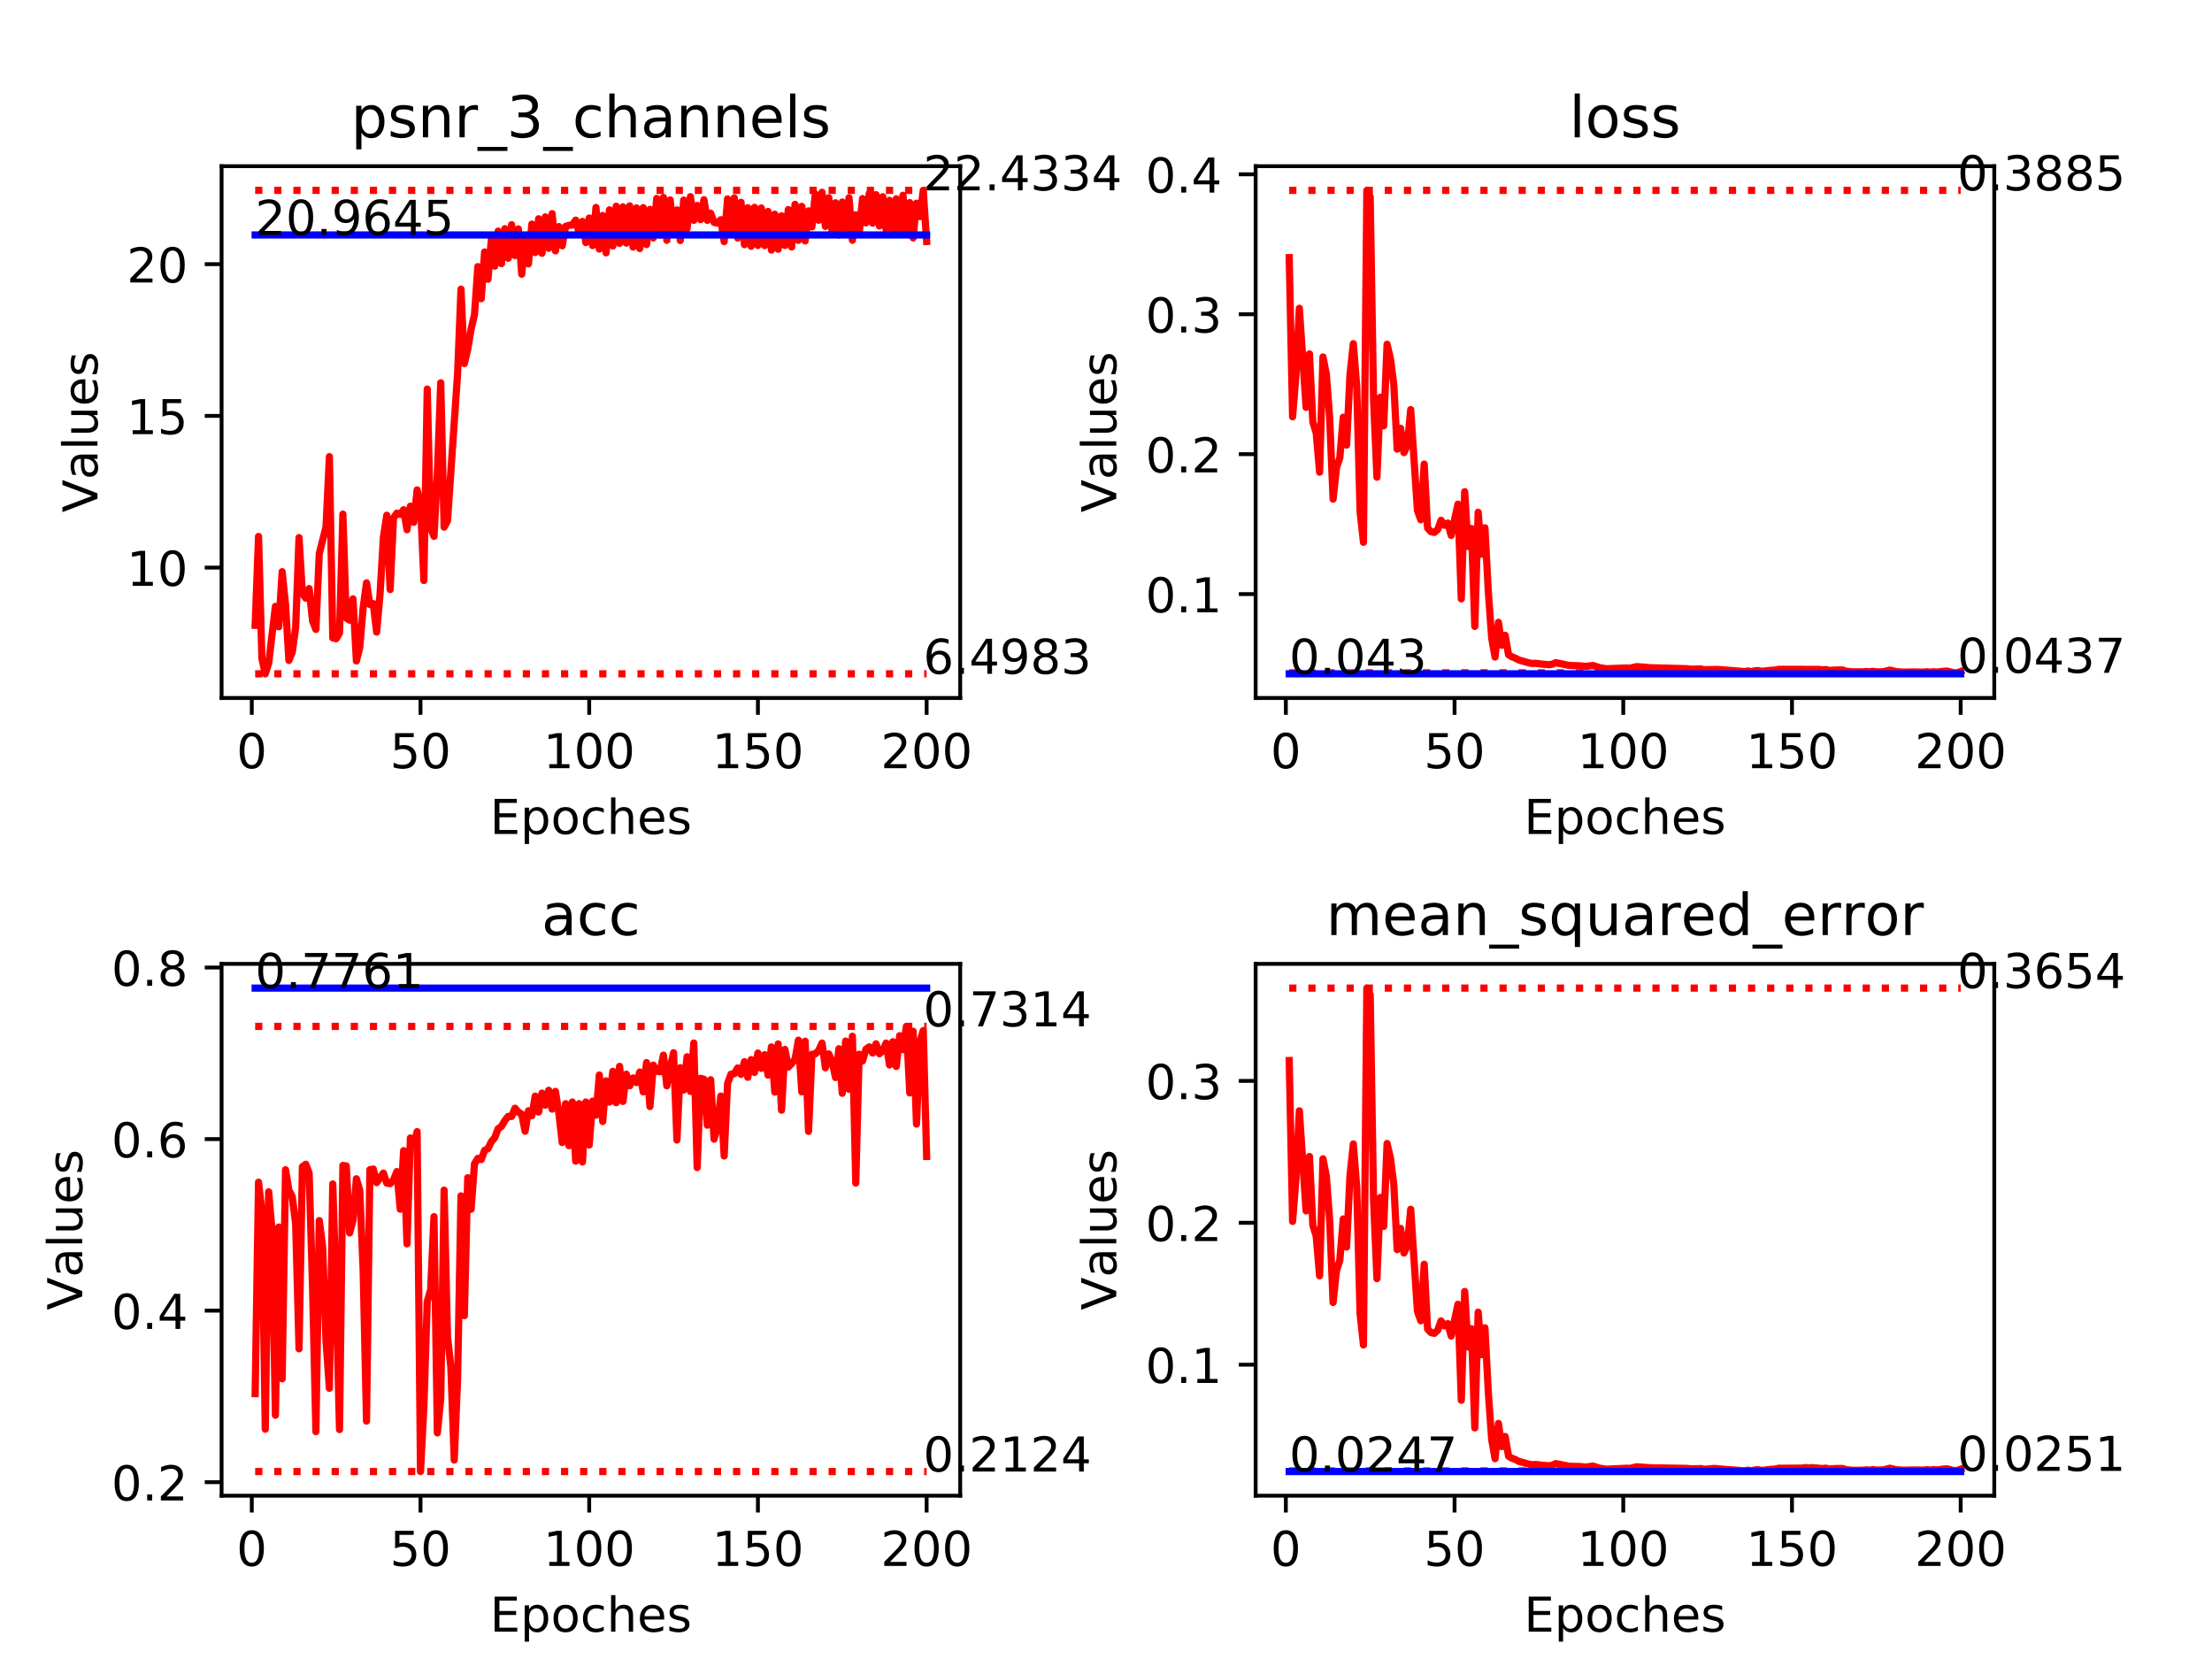 <?xml version="1.0" encoding="utf-8" standalone="no"?>
<!DOCTYPE svg PUBLIC "-//W3C//DTD SVG 1.1//EN"
  "http://www.w3.org/Graphics/SVG/1.1/DTD/svg11.dtd">
<!-- Created with matplotlib (http://matplotlib.org/) -->
<svg height="345pt" version="1.1" viewBox="0 0 460 345" width="460pt" xmlns="http://www.w3.org/2000/svg" xmlns:xlink="http://www.w3.org/1999/xlink">
 <defs>
  <style type="text/css">
*{stroke-linecap:butt;stroke-linejoin:round;}
  </style>
 </defs>
 <g id="figure_1">
  <g id="patch_1">
   <path d="M 0 345.6 
L 460.8 345.6 
L 460.8 0 
L 0 0 
z
" style="fill:#ffffff;"/>
  </g>
  <g id="axes_1">
   <g id="patch_2">
    <path d="M 46.08 145.152 
L 199.68 145.152 
L 199.68 34.56 
L 46.08 34.56 
z
" style="fill:#ffffff;"/>
   </g>
   <g id="matplotlib.axis_1">
    <g id="xtick_1">
     <g id="line2d_1">
      <defs>
       <path d="M 0 0 
L 0 3.5 
" id="m41ba1d9e81" style="stroke:#000000;stroke-width:0.8;"/>
      </defs>
      <g>
       <use style="stroke:#000000;stroke-width:0.8;" x="52.36" xlink:href="#m41ba1d9e81" y="145.152"/>
      </g>
     </g>
     <g id="text_1">
      <!-- 0 -->
      <defs>
       <path d="M 31.781 66.406 
Q 24.172 66.406 20.328 58.906 
Q 16.5 51.422 16.5 36.375 
Q 16.5 21.391 20.328 13.891 
Q 24.172 6.391 31.781 6.391 
Q 39.453 6.391 43.281 13.891 
Q 47.125 21.391 47.125 36.375 
Q 47.125 51.422 43.281 58.906 
Q 39.453 66.406 31.781 66.406 
z
M 31.781 74.219 
Q 44.047 74.219 50.516 64.516 
Q 56.984 54.828 56.984 36.375 
Q 56.984 17.969 50.516 8.266 
Q 44.047 -1.422 31.781 -1.422 
Q 19.531 -1.422 13.062 8.266 
Q 6.594 17.969 6.594 36.375 
Q 6.594 54.828 13.062 64.516 
Q 19.531 74.219 31.781 74.219 
z
" id="DejaVuSans-30"/>
      </defs>
      <g transform="translate(49.179 159.75)scale(0.1 -0.1)">
       <use xlink:href="#DejaVuSans-30"/>
      </g>
     </g>
    </g>
    <g id="xtick_2">
     <g id="line2d_2">
      <g>
       <use style="stroke:#000000;stroke-width:0.8;" x="87.445" xlink:href="#m41ba1d9e81" y="145.152"/>
      </g>
     </g>
     <g id="text_2">
      <!-- 50 -->
      <defs>
       <path d="M 10.797 72.906 
L 49.516 72.906 
L 49.516 64.594 
L 19.828 64.594 
L 19.828 46.734 
Q 21.969 47.469 24.109 47.828 
Q 26.266 48.188 28.422 48.188 
Q 40.625 48.188 47.75 41.5 
Q 54.891 34.812 54.891 23.391 
Q 54.891 11.625 47.562 5.094 
Q 40.234 -1.422 26.906 -1.422 
Q 22.312 -1.422 17.547 -0.641 
Q 12.797 0.141 7.719 1.703 
L 7.719 11.625 
Q 12.109 9.234 16.797 8.062 
Q 21.484 6.891 26.703 6.891 
Q 35.156 6.891 40.078 11.328 
Q 45.016 15.766 45.016 23.391 
Q 45.016 31 40.078 35.438 
Q 35.156 39.891 26.703 39.891 
Q 22.75 39.891 18.812 39.016 
Q 14.891 38.141 10.797 36.281 
z
" id="DejaVuSans-35"/>
      </defs>
      <g transform="translate(81.082 159.75)scale(0.1 -0.1)">
       <use xlink:href="#DejaVuSans-35"/>
       <use x="63.623" xlink:href="#DejaVuSans-30"/>
      </g>
     </g>
    </g>
    <g id="xtick_3">
     <g id="line2d_3">
      <g>
       <use style="stroke:#000000;stroke-width:0.8;" x="122.529" xlink:href="#m41ba1d9e81" y="145.152"/>
      </g>
     </g>
     <g id="text_3">
      <!-- 100 -->
      <defs>
       <path d="M 12.406 8.297 
L 28.516 8.297 
L 28.516 63.922 
L 10.984 60.406 
L 10.984 69.391 
L 28.422 72.906 
L 38.281 72.906 
L 38.281 8.297 
L 54.391 8.297 
L 54.391 0 
L 12.406 0 
z
" id="DejaVuSans-31"/>
      </defs>
      <g transform="translate(112.985 159.75)scale(0.1 -0.1)">
       <use xlink:href="#DejaVuSans-31"/>
       <use x="63.623" xlink:href="#DejaVuSans-30"/>
       <use x="127.246" xlink:href="#DejaVuSans-30"/>
      </g>
     </g>
    </g>
    <g id="xtick_4">
     <g id="line2d_4">
      <g>
       <use style="stroke:#000000;stroke-width:0.8;" x="157.614" xlink:href="#m41ba1d9e81" y="145.152"/>
      </g>
     </g>
     <g id="text_4">
      <!-- 150 -->
      <g transform="translate(148.07 159.75)scale(0.1 -0.1)">
       <use xlink:href="#DejaVuSans-31"/>
       <use x="63.623" xlink:href="#DejaVuSans-35"/>
       <use x="127.246" xlink:href="#DejaVuSans-30"/>
      </g>
     </g>
    </g>
    <g id="xtick_5">
     <g id="line2d_5">
      <g>
       <use style="stroke:#000000;stroke-width:0.8;" x="192.698" xlink:href="#m41ba1d9e81" y="145.152"/>
      </g>
     </g>
     <g id="text_5">
      <!-- 200 -->
      <defs>
       <path d="M 19.188 8.297 
L 53.609 8.297 
L 53.609 0 
L 7.328 0 
L 7.328 8.297 
Q 12.938 14.109 22.625 23.891 
Q 32.328 33.688 34.812 36.531 
Q 39.547 41.844 41.422 45.531 
Q 43.312 49.219 43.312 52.781 
Q 43.312 58.594 39.234 62.25 
Q 35.156 65.922 28.609 65.922 
Q 23.969 65.922 18.812 64.312 
Q 13.672 62.703 7.812 59.422 
L 7.812 69.391 
Q 13.766 71.781 18.938 73 
Q 24.125 74.219 28.422 74.219 
Q 39.75 74.219 46.484 68.547 
Q 53.219 62.891 53.219 53.422 
Q 53.219 48.922 51.531 44.891 
Q 49.859 40.875 45.406 35.406 
Q 44.188 33.984 37.641 27.219 
Q 31.109 20.453 19.188 8.297 
z
" id="DejaVuSans-32"/>
      </defs>
      <g transform="translate(183.154 159.75)scale(0.1 -0.1)">
       <use xlink:href="#DejaVuSans-32"/>
       <use x="63.623" xlink:href="#DejaVuSans-30"/>
       <use x="127.246" xlink:href="#DejaVuSans-30"/>
      </g>
     </g>
    </g>
    <g id="text_6">
     <!-- Epoches -->
     <defs>
      <path d="M 9.812 72.906 
L 55.906 72.906 
L 55.906 64.594 
L 19.672 64.594 
L 19.672 43.016 
L 54.391 43.016 
L 54.391 34.719 
L 19.672 34.719 
L 19.672 8.297 
L 56.781 8.297 
L 56.781 0 
L 9.812 0 
z
" id="DejaVuSans-45"/>
      <path d="M 18.109 8.203 
L 18.109 -20.797 
L 9.078 -20.797 
L 9.078 54.688 
L 18.109 54.688 
L 18.109 46.391 
Q 20.953 51.266 25.266 53.625 
Q 29.594 56 35.594 56 
Q 45.562 56 51.781 48.094 
Q 58.016 40.188 58.016 27.297 
Q 58.016 14.406 51.781 6.484 
Q 45.562 -1.422 35.594 -1.422 
Q 29.594 -1.422 25.266 0.953 
Q 20.953 3.328 18.109 8.203 
z
M 48.688 27.297 
Q 48.688 37.203 44.609 42.844 
Q 40.531 48.484 33.406 48.484 
Q 26.266 48.484 22.188 42.844 
Q 18.109 37.203 18.109 27.297 
Q 18.109 17.391 22.188 11.75 
Q 26.266 6.109 33.406 6.109 
Q 40.531 6.109 44.609 11.75 
Q 48.688 17.391 48.688 27.297 
z
" id="DejaVuSans-70"/>
      <path d="M 30.609 48.391 
Q 23.391 48.391 19.188 42.75 
Q 14.984 37.109 14.984 27.297 
Q 14.984 17.484 19.156 11.844 
Q 23.344 6.203 30.609 6.203 
Q 37.797 6.203 41.984 11.859 
Q 46.188 17.531 46.188 27.297 
Q 46.188 37.016 41.984 42.703 
Q 37.797 48.391 30.609 48.391 
z
M 30.609 56 
Q 42.328 56 49.016 48.375 
Q 55.719 40.766 55.719 27.297 
Q 55.719 13.875 49.016 6.219 
Q 42.328 -1.422 30.609 -1.422 
Q 18.844 -1.422 12.172 6.219 
Q 5.516 13.875 5.516 27.297 
Q 5.516 40.766 12.172 48.375 
Q 18.844 56 30.609 56 
z
" id="DejaVuSans-6f"/>
      <path d="M 48.781 52.594 
L 48.781 44.188 
Q 44.969 46.297 41.141 47.344 
Q 37.312 48.391 33.406 48.391 
Q 24.656 48.391 19.812 42.844 
Q 14.984 37.312 14.984 27.297 
Q 14.984 17.281 19.812 11.734 
Q 24.656 6.203 33.406 6.203 
Q 37.312 6.203 41.141 7.25 
Q 44.969 8.297 48.781 10.406 
L 48.781 2.094 
Q 45.016 0.344 40.984 -0.531 
Q 36.969 -1.422 32.422 -1.422 
Q 20.062 -1.422 12.781 6.344 
Q 5.516 14.109 5.516 27.297 
Q 5.516 40.672 12.859 48.328 
Q 20.219 56 33.016 56 
Q 37.156 56 41.109 55.141 
Q 45.062 54.297 48.781 52.594 
z
" id="DejaVuSans-63"/>
      <path d="M 54.891 33.016 
L 54.891 0 
L 45.906 0 
L 45.906 32.719 
Q 45.906 40.484 42.875 44.328 
Q 39.844 48.188 33.797 48.188 
Q 26.516 48.188 22.312 43.547 
Q 18.109 38.922 18.109 30.906 
L 18.109 0 
L 9.078 0 
L 9.078 75.984 
L 18.109 75.984 
L 18.109 46.188 
Q 21.344 51.125 25.703 53.562 
Q 30.078 56 35.797 56 
Q 45.219 56 50.047 50.172 
Q 54.891 44.344 54.891 33.016 
z
" id="DejaVuSans-68"/>
      <path d="M 56.203 29.594 
L 56.203 25.203 
L 14.891 25.203 
Q 15.484 15.922 20.484 11.062 
Q 25.484 6.203 34.422 6.203 
Q 39.594 6.203 44.453 7.469 
Q 49.312 8.734 54.109 11.281 
L 54.109 2.781 
Q 49.266 0.734 44.188 -0.344 
Q 39.109 -1.422 33.891 -1.422 
Q 20.797 -1.422 13.156 6.188 
Q 5.516 13.812 5.516 26.812 
Q 5.516 40.234 12.766 48.109 
Q 20.016 56 32.328 56 
Q 43.359 56 49.781 48.891 
Q 56.203 41.797 56.203 29.594 
z
M 47.219 32.234 
Q 47.125 39.594 43.094 43.984 
Q 39.062 48.391 32.422 48.391 
Q 24.906 48.391 20.391 44.141 
Q 15.875 39.891 15.188 32.172 
z
" id="DejaVuSans-65"/>
      <path d="M 44.281 53.078 
L 44.281 44.578 
Q 40.484 46.531 36.375 47.5 
Q 32.281 48.484 27.875 48.484 
Q 21.188 48.484 17.844 46.438 
Q 14.5 44.391 14.5 40.281 
Q 14.5 37.156 16.891 35.375 
Q 19.281 33.594 26.516 31.984 
L 29.594 31.297 
Q 39.156 29.25 43.188 25.516 
Q 47.219 21.781 47.219 15.094 
Q 47.219 7.469 41.188 3.016 
Q 35.156 -1.422 24.609 -1.422 
Q 20.219 -1.422 15.453 -0.562 
Q 10.688 0.297 5.422 2 
L 5.422 11.281 
Q 10.406 8.688 15.234 7.391 
Q 20.062 6.109 24.812 6.109 
Q 31.156 6.109 34.562 8.281 
Q 37.984 10.453 37.984 14.406 
Q 37.984 18.062 35.516 20.016 
Q 33.062 21.969 24.703 23.781 
L 21.578 24.516 
Q 13.234 26.266 9.516 29.906 
Q 5.812 33.547 5.812 39.891 
Q 5.812 47.609 11.281 51.797 
Q 16.75 56 26.812 56 
Q 31.781 56 36.172 55.266 
Q 40.578 54.547 44.281 53.078 
z
" id="DejaVuSans-73"/>
     </defs>
     <g transform="translate(101.888 173.429)scale(0.1 -0.1)">
      <use xlink:href="#DejaVuSans-45"/>
      <use x="63.184" xlink:href="#DejaVuSans-70"/>
      <use x="126.66" xlink:href="#DejaVuSans-6f"/>
      <use x="187.842" xlink:href="#DejaVuSans-63"/>
      <use x="242.822" xlink:href="#DejaVuSans-68"/>
      <use x="306.201" xlink:href="#DejaVuSans-65"/>
      <use x="367.725" xlink:href="#DejaVuSans-73"/>
     </g>
    </g>
   </g>
   <g id="matplotlib.axis_2">
    <g id="ytick_1">
     <g id="line2d_6">
      <defs>
       <path d="M 0 0 
L -3.5 0 
" id="mc7f5c71873" style="stroke:#000000;stroke-width:0.8;"/>
      </defs>
      <g>
       <use style="stroke:#000000;stroke-width:0.8;" x="46.08" xlink:href="#mc7f5c71873" y="118.032"/>
      </g>
     </g>
     <g id="text_7">
      <!-- 10 -->
      <g transform="translate(26.355 121.831)scale(0.1 -0.1)">
       <use xlink:href="#DejaVuSans-31"/>
       <use x="63.623" xlink:href="#DejaVuSans-30"/>
      </g>
     </g>
    </g>
    <g id="ytick_2">
     <g id="line2d_7">
      <g>
       <use style="stroke:#000000;stroke-width:0.8;" x="46.08" xlink:href="#mc7f5c71873" y="86.486"/>
      </g>
     </g>
     <g id="text_8">
      <!-- 15 -->
      <g transform="translate(26.355 90.285)scale(0.1 -0.1)">
       <use xlink:href="#DejaVuSans-31"/>
       <use x="63.623" xlink:href="#DejaVuSans-35"/>
      </g>
     </g>
    </g>
    <g id="ytick_3">
     <g id="line2d_8">
      <g>
       <use style="stroke:#000000;stroke-width:0.8;" x="46.08" xlink:href="#mc7f5c71873" y="54.94"/>
      </g>
     </g>
     <g id="text_9">
      <!-- 20 -->
      <g transform="translate(26.355 58.739)scale(0.1 -0.1)">
       <use xlink:href="#DejaVuSans-32"/>
       <use x="63.623" xlink:href="#DejaVuSans-30"/>
      </g>
     </g>
    </g>
    <g id="text_10">
     <!-- Values -->
     <defs>
      <path d="M 28.609 0 
L 0.781 72.906 
L 11.078 72.906 
L 34.188 11.531 
L 57.328 72.906 
L 67.578 72.906 
L 39.797 0 
z
" id="DejaVuSans-56"/>
      <path d="M 34.281 27.484 
Q 23.391 27.484 19.188 25 
Q 14.984 22.516 14.984 16.5 
Q 14.984 11.719 18.141 8.906 
Q 21.297 6.109 26.703 6.109 
Q 34.188 6.109 38.703 11.406 
Q 43.219 16.703 43.219 25.484 
L 43.219 27.484 
z
M 52.203 31.203 
L 52.203 0 
L 43.219 0 
L 43.219 8.297 
Q 40.141 3.328 35.547 0.953 
Q 30.953 -1.422 24.312 -1.422 
Q 15.922 -1.422 10.953 3.297 
Q 6 8.016 6 15.922 
Q 6 25.141 12.172 29.828 
Q 18.359 34.516 30.609 34.516 
L 43.219 34.516 
L 43.219 35.406 
Q 43.219 41.609 39.141 45 
Q 35.062 48.391 27.688 48.391 
Q 23 48.391 18.547 47.266 
Q 14.109 46.141 10.016 43.891 
L 10.016 52.203 
Q 14.938 54.109 19.578 55.047 
Q 24.219 56 28.609 56 
Q 40.484 56 46.344 49.844 
Q 52.203 43.703 52.203 31.203 
z
" id="DejaVuSans-61"/>
      <path d="M 9.422 75.984 
L 18.406 75.984 
L 18.406 0 
L 9.422 0 
z
" id="DejaVuSans-6c"/>
      <path d="M 8.5 21.578 
L 8.5 54.688 
L 17.484 54.688 
L 17.484 21.922 
Q 17.484 14.156 20.5 10.266 
Q 23.531 6.391 29.594 6.391 
Q 36.859 6.391 41.078 11.031 
Q 45.312 15.672 45.312 23.688 
L 45.312 54.688 
L 54.297 54.688 
L 54.297 0 
L 45.312 0 
L 45.312 8.406 
Q 42.047 3.422 37.719 1 
Q 33.406 -1.422 27.688 -1.422 
Q 18.266 -1.422 13.375 4.438 
Q 8.5 10.297 8.5 21.578 
z
M 31.109 56 
z
" id="DejaVuSans-75"/>
     </defs>
     <g transform="translate(20.275 106.574)rotate(-90)scale(0.1 -0.1)">
      <use xlink:href="#DejaVuSans-56"/>
      <use x="68.299" xlink:href="#DejaVuSans-61"/>
      <use x="129.578" xlink:href="#DejaVuSans-6c"/>
      <use x="157.361" xlink:href="#DejaVuSans-75"/>
      <use x="220.74" xlink:href="#DejaVuSans-65"/>
      <use x="282.264" xlink:href="#DejaVuSans-73"/>
     </g>
    </g>
   </g>
   <g id="line2d_9">
    <path clip-path="url(#p8737dc4829)" d="M 53.062 130.041 
L 53.764 111.554 
L 54.465 136.924 
L 55.167 140.125 
L 55.869 137.939 
L 57.272 126.097 
L 57.974 130.342 
L 58.675 118.887 
L 59.377 125.72 
L 60.079 137.334 
L 60.78 135.627 
L 61.482 130.498 
L 62.184 111.802 
L 62.885 123.381 
L 63.587 124.398 
L 64.289 122.4 
L 64.991 129.089 
L 65.692 130.892 
L 66.394 115.131 
L 67.797 109.561 
L 68.499 94.954 
L 69.201 132.665 
L 69.902 132.825 
L 70.604 131.63 
L 71.306 106.912 
L 72.007 128.521 
L 72.709 128.97 
L 73.411 124.536 
L 74.113 137.454 
L 74.814 134.662 
L 75.516 126.412 
L 76.218 121.204 
L 76.919 125.724 
L 77.621 125.514 
L 78.323 131.447 
L 79.024 123.648 
L 79.726 111.776 
L 80.428 107.149 
L 81.129 122.605 
L 81.831 107.716 
L 82.533 106.713 
L 83.234 106.979 
L 83.936 105.996 
L 84.638 110.163 
L 85.34 105.262 
L 86.041 108.609 
L 86.743 101.883 
L 87.445 104.693 
L 88.146 120.72 
L 88.848 80.908 
L 89.55 109.735 
L 90.251 111.542 
L 90.953 98.398 
L 91.655 79.596 
L 92.356 109.613 
L 93.058 108.322 
L 95.163 77.67 
L 95.865 60.131 
L 96.567 75.602 
L 97.268 72.614 
L 97.97 68.435 
L 98.672 65.431 
L 99.373 55.447 
L 100.075 62.11 
L 100.777 52.4 
L 101.478 58.076 
L 102.18 49.794 
L 102.882 55.346 
L 103.584 48.064 
L 104.285 54.826 
L 104.987 47.553 
L 105.689 53.702 
L 106.39 46.729 
L 107.092 53.153 
L 107.794 47.598 
L 108.495 57.022 
L 109.197 49.57 
L 109.899 54.879 
L 110.6 46.597 
L 111.302 52.522 
L 112.004 45.494 
L 112.705 52.675 
L 113.407 45.104 
L 114.109 51.638 
L 114.811 44.423 
L 115.512 52.158 
L 116.214 47.118 
L 116.916 51.115 
L 117.617 47.079 
L 118.319 46.855 
L 119.021 46.782 
L 119.722 45.777 
L 120.424 48.434 
L 121.126 46.046 
L 121.827 50.446 
L 122.529 45.337 
L 123.231 51.065 
L 123.933 43.139 
L 124.634 51.793 
L 125.336 44.813 
L 126.038 52.577 
L 126.739 43.636 
L 127.441 51.158 
L 128.143 42.888 
L 128.844 50.609 
L 129.546 43.013 
L 130.248 50.554 
L 130.949 42.806 
L 131.651 51.388 
L 132.353 43.23 
L 133.055 51.687 
L 133.756 43.179 
L 134.458 50.853 
L 135.16 43.534 
L 135.861 49.469 
L 136.563 41.272 
L 137.265 48.889 
L 137.966 41.061 
L 138.668 49.973 
L 139.37 41.574 
L 140.071 48.499 
L 140.773 43.65 
L 141.475 50.012 
L 142.176 41.601 
L 142.878 47.547 
L 143.58 40.893 
L 144.282 45.815 
L 144.983 42.733 
L 145.685 45.667 
L 146.387 41.531 
L 147.088 45.821 
L 147.79 44.334 
L 148.492 46.244 
L 149.193 46.392 
L 149.895 45.688 
L 150.597 50.239 
L 151.298 41.361 
L 152 47.829 
L 152.702 41.15 
L 153.404 49.499 
L 154.105 42.066 
L 154.807 50.879 
L 155.509 43.188 
L 156.21 51.221 
L 156.912 43.12 
L 157.614 51.038 
L 158.315 43.252 
L 159.017 51.072 
L 159.719 43.972 
L 160.42 51.999 
L 161.122 44.54 
L 161.824 51.826 
L 162.525 44.887 
L 163.227 51.045 
L 163.929 43.578 
L 164.631 51.359 
L 165.332 42.491 
L 166.034 49.989 
L 166.736 42.917 
L 167.437 50.102 
L 168.139 43.85 
L 168.841 47.168 
L 169.542 40.336 
L 170.244 45.803 
L 170.946 39.985 
L 171.647 47.081 
L 172.349 41.119 
L 173.051 48.264 
L 173.753 42.168 
L 174.454 48.859 
L 175.156 42.016 
L 175.858 47.557 
L 176.559 41.115 
L 177.261 49.964 
L 177.963 44.669 
L 178.664 48.599 
L 179.366 41.292 
L 180.068 46.355 
L 180.769 40.218 
L 181.471 46.406 
L 182.173 40.486 
L 182.875 46.994 
L 183.576 40.905 
L 184.278 47.766 
L 184.98 41.667 
L 185.681 48.558 
L 186.383 41.345 
L 187.085 48.313 
L 187.786 40.605 
L 188.488 48.716 
L 189.19 42.13 
L 189.891 49.476 
L 190.593 42.259 
L 191.295 45.045 
L 191.996 39.587 
L 192.698 50.216 
L 192.698 50.216 
" style="fill:none;stroke:#ff0000;stroke-linecap:square;stroke-width:1.5;"/>
   </g>
   <g id="line2d_10">
    <path clip-path="url(#p8737dc4829)" d="M 53.062 39.587 
L 192.698 39.587 
L 192.698 39.587 
" style="fill:none;stroke:#ff0000;stroke-dasharray:1.5,2.475;stroke-dashoffset:0;stroke-width:1.5;"/>
   </g>
   <g id="line2d_11">
    <path clip-path="url(#p8737dc4829)" d="M 53.062 140.125 
L 192.698 140.125 
L 192.698 140.125 
" style="fill:none;stroke:#ff0000;stroke-dasharray:1.5,2.475;stroke-dashoffset:0;stroke-width:1.5;"/>
   </g>
   <g id="line2d_12">
    <path clip-path="url(#p8737dc4829)" d="M 53.062 48.854 
L 192.698 48.854 
L 192.698 48.854 
" style="fill:none;stroke:#0000ff;stroke-linecap:square;stroke-width:1.5;"/>
   </g>
   <g id="patch_3">
    <path d="M 46.08 145.152 
L 46.08 34.56 
" style="fill:none;stroke:#000000;stroke-linecap:square;stroke-linejoin:miter;stroke-width:0.8;"/>
   </g>
   <g id="patch_4">
    <path d="M 199.68 145.152 
L 199.68 34.56 
" style="fill:none;stroke:#000000;stroke-linecap:square;stroke-linejoin:miter;stroke-width:0.8;"/>
   </g>
   <g id="patch_5">
    <path d="M 46.08 145.152 
L 199.68 145.152 
" style="fill:none;stroke:#000000;stroke-linecap:square;stroke-linejoin:miter;stroke-width:0.8;"/>
   </g>
   <g id="patch_6">
    <path d="M 46.08 34.56 
L 199.68 34.56 
" style="fill:none;stroke:#000000;stroke-linecap:square;stroke-linejoin:miter;stroke-width:0.8;"/>
   </g>
   <g id="text_11">
    <!-- 22.4334 -->
    <defs>
     <path d="M 10.688 12.406 
L 21 12.406 
L 21 0 
L 10.688 0 
z
" id="DejaVuSans-2e"/>
     <path d="M 37.797 64.312 
L 12.891 25.391 
L 37.797 25.391 
z
M 35.203 72.906 
L 47.609 72.906 
L 47.609 25.391 
L 58.016 25.391 
L 58.016 17.188 
L 47.609 17.188 
L 47.609 0 
L 37.797 0 
L 37.797 17.188 
L 4.891 17.188 
L 4.891 26.703 
z
" id="DejaVuSans-34"/>
     <path d="M 40.578 39.312 
Q 47.656 37.797 51.625 33 
Q 55.609 28.219 55.609 21.188 
Q 55.609 10.406 48.188 4.484 
Q 40.766 -1.422 27.094 -1.422 
Q 22.516 -1.422 17.656 -0.516 
Q 12.797 0.391 7.625 2.203 
L 7.625 11.719 
Q 11.719 9.328 16.594 8.109 
Q 21.484 6.891 26.812 6.891 
Q 36.078 6.891 40.938 10.547 
Q 45.797 14.203 45.797 21.188 
Q 45.797 27.641 41.281 31.266 
Q 36.766 34.906 28.719 34.906 
L 20.219 34.906 
L 20.219 43.016 
L 29.109 43.016 
Q 36.375 43.016 40.234 45.922 
Q 44.094 48.828 44.094 54.297 
Q 44.094 59.906 40.109 62.906 
Q 36.141 65.922 28.719 65.922 
Q 24.656 65.922 20.016 65.031 
Q 15.375 64.156 9.812 62.312 
L 9.812 71.094 
Q 15.438 72.656 20.344 73.438 
Q 25.25 74.219 29.594 74.219 
Q 40.828 74.219 47.359 69.109 
Q 53.906 64.016 53.906 55.328 
Q 53.906 49.266 50.438 45.094 
Q 46.969 40.922 40.578 39.312 
z
" id="DejaVuSans-33"/>
    </defs>
    <g transform="translate(191.996 39.587)scale(0.1 -0.1)">
     <use xlink:href="#DejaVuSans-32"/>
     <use x="63.623" xlink:href="#DejaVuSans-32"/>
     <use x="127.246" xlink:href="#DejaVuSans-2e"/>
     <use x="159.033" xlink:href="#DejaVuSans-34"/>
     <use x="222.656" xlink:href="#DejaVuSans-33"/>
     <use x="286.279" xlink:href="#DejaVuSans-33"/>
     <use x="349.902" xlink:href="#DejaVuSans-34"/>
    </g>
   </g>
   <g id="text_12">
    <!-- 6.4983 -->
    <defs>
     <path d="M 33.016 40.375 
Q 26.375 40.375 22.484 35.828 
Q 18.609 31.297 18.609 23.391 
Q 18.609 15.531 22.484 10.953 
Q 26.375 6.391 33.016 6.391 
Q 39.656 6.391 43.531 10.953 
Q 47.406 15.531 47.406 23.391 
Q 47.406 31.297 43.531 35.828 
Q 39.656 40.375 33.016 40.375 
z
M 52.594 71.297 
L 52.594 62.312 
Q 48.875 64.062 45.094 64.984 
Q 41.312 65.922 37.594 65.922 
Q 27.828 65.922 22.672 59.328 
Q 17.531 52.734 16.797 39.406 
Q 19.672 43.656 24.016 45.922 
Q 28.375 48.188 33.594 48.188 
Q 44.578 48.188 50.953 41.516 
Q 57.328 34.859 57.328 23.391 
Q 57.328 12.156 50.688 5.359 
Q 44.047 -1.422 33.016 -1.422 
Q 20.359 -1.422 13.672 8.266 
Q 6.984 17.969 6.984 36.375 
Q 6.984 53.656 15.188 63.938 
Q 23.391 74.219 37.203 74.219 
Q 40.922 74.219 44.703 73.484 
Q 48.484 72.75 52.594 71.297 
z
" id="DejaVuSans-36"/>
     <path d="M 10.984 1.516 
L 10.984 10.5 
Q 14.703 8.734 18.5 7.812 
Q 22.312 6.891 25.984 6.891 
Q 35.75 6.891 40.891 13.453 
Q 46.047 20.016 46.781 33.406 
Q 43.953 29.203 39.594 26.953 
Q 35.25 24.703 29.984 24.703 
Q 19.047 24.703 12.672 31.312 
Q 6.297 37.938 6.297 49.422 
Q 6.297 60.641 12.938 67.422 
Q 19.578 74.219 30.609 74.219 
Q 43.266 74.219 49.922 64.516 
Q 56.594 54.828 56.594 36.375 
Q 56.594 19.141 48.406 8.859 
Q 40.234 -1.422 26.422 -1.422 
Q 22.703 -1.422 18.891 -0.688 
Q 15.094 0.047 10.984 1.516 
z
M 30.609 32.422 
Q 37.25 32.422 41.125 36.953 
Q 45.016 41.5 45.016 49.422 
Q 45.016 57.281 41.125 61.844 
Q 37.25 66.406 30.609 66.406 
Q 23.969 66.406 20.094 61.844 
Q 16.219 57.281 16.219 49.422 
Q 16.219 41.5 20.094 36.953 
Q 23.969 32.422 30.609 32.422 
z
" id="DejaVuSans-39"/>
     <path d="M 31.781 34.625 
Q 24.75 34.625 20.719 30.859 
Q 16.703 27.094 16.703 20.516 
Q 16.703 13.922 20.719 10.156 
Q 24.75 6.391 31.781 6.391 
Q 38.812 6.391 42.859 10.172 
Q 46.922 13.969 46.922 20.516 
Q 46.922 27.094 42.891 30.859 
Q 38.875 34.625 31.781 34.625 
z
M 21.922 38.812 
Q 15.578 40.375 12.031 44.719 
Q 8.5 49.078 8.5 55.328 
Q 8.5 64.062 14.719 69.141 
Q 20.953 74.219 31.781 74.219 
Q 42.672 74.219 48.875 69.141 
Q 55.078 64.062 55.078 55.328 
Q 55.078 49.078 51.531 44.719 
Q 48 40.375 41.703 38.812 
Q 48.828 37.156 52.797 32.312 
Q 56.781 27.484 56.781 20.516 
Q 56.781 9.906 50.312 4.234 
Q 43.844 -1.422 31.781 -1.422 
Q 19.734 -1.422 13.25 4.234 
Q 6.781 9.906 6.781 20.516 
Q 6.781 27.484 10.781 32.312 
Q 14.797 37.156 21.922 38.812 
z
M 18.312 54.391 
Q 18.312 48.734 21.844 45.562 
Q 25.391 42.391 31.781 42.391 
Q 38.141 42.391 41.719 45.562 
Q 45.312 48.734 45.312 54.391 
Q 45.312 60.062 41.719 63.234 
Q 38.141 66.406 31.781 66.406 
Q 25.391 66.406 21.844 63.234 
Q 18.312 60.062 18.312 54.391 
z
" id="DejaVuSans-38"/>
    </defs>
    <g transform="translate(191.996 140.125)scale(0.1 -0.1)">
     <use xlink:href="#DejaVuSans-36"/>
     <use x="63.623" xlink:href="#DejaVuSans-2e"/>
     <use x="95.41" xlink:href="#DejaVuSans-34"/>
     <use x="159.033" xlink:href="#DejaVuSans-39"/>
     <use x="222.656" xlink:href="#DejaVuSans-38"/>
     <use x="286.279" xlink:href="#DejaVuSans-33"/>
    </g>
   </g>
   <g id="text_13">
    <!-- 20.9645 -->
    <g transform="translate(53.062 48.854)scale(0.1 -0.1)">
     <use xlink:href="#DejaVuSans-32"/>
     <use x="63.623" xlink:href="#DejaVuSans-30"/>
     <use x="127.246" xlink:href="#DejaVuSans-2e"/>
     <use x="159.033" xlink:href="#DejaVuSans-39"/>
     <use x="222.656" xlink:href="#DejaVuSans-36"/>
     <use x="286.279" xlink:href="#DejaVuSans-34"/>
     <use x="349.902" xlink:href="#DejaVuSans-35"/>
    </g>
   </g>
   <g id="text_14">
    <!-- psnr_3_channels -->
    <defs>
     <path d="M 54.891 33.016 
L 54.891 0 
L 45.906 0 
L 45.906 32.719 
Q 45.906 40.484 42.875 44.328 
Q 39.844 48.188 33.797 48.188 
Q 26.516 48.188 22.312 43.547 
Q 18.109 38.922 18.109 30.906 
L 18.109 0 
L 9.078 0 
L 9.078 54.688 
L 18.109 54.688 
L 18.109 46.188 
Q 21.344 51.125 25.703 53.562 
Q 30.078 56 35.797 56 
Q 45.219 56 50.047 50.172 
Q 54.891 44.344 54.891 33.016 
z
" id="DejaVuSans-6e"/>
     <path d="M 41.109 46.297 
Q 39.594 47.172 37.812 47.578 
Q 36.031 48 33.891 48 
Q 26.266 48 22.188 43.047 
Q 18.109 38.094 18.109 28.812 
L 18.109 0 
L 9.078 0 
L 9.078 54.688 
L 18.109 54.688 
L 18.109 46.188 
Q 20.953 51.172 25.484 53.578 
Q 30.031 56 36.531 56 
Q 37.453 56 38.578 55.875 
Q 39.703 55.766 41.062 55.516 
z
" id="DejaVuSans-72"/>
     <path d="M 50.984 -16.609 
L 50.984 -23.578 
L -0.984 -23.578 
L -0.984 -16.609 
z
" id="DejaVuSans-5f"/>
    </defs>
    <g transform="translate(72.991 28.56)scale(0.12 -0.12)">
     <use xlink:href="#DejaVuSans-70"/>
     <use x="63.477" xlink:href="#DejaVuSans-73"/>
     <use x="115.576" xlink:href="#DejaVuSans-6e"/>
     <use x="178.955" xlink:href="#DejaVuSans-72"/>
     <use x="220.068" xlink:href="#DejaVuSans-5f"/>
     <use x="270.068" xlink:href="#DejaVuSans-33"/>
     <use x="333.691" xlink:href="#DejaVuSans-5f"/>
     <use x="383.691" xlink:href="#DejaVuSans-63"/>
     <use x="438.672" xlink:href="#DejaVuSans-68"/>
     <use x="502.051" xlink:href="#DejaVuSans-61"/>
     <use x="563.33" xlink:href="#DejaVuSans-6e"/>
     <use x="626.709" xlink:href="#DejaVuSans-6e"/>
     <use x="690.088" xlink:href="#DejaVuSans-65"/>
     <use x="751.611" xlink:href="#DejaVuSans-6c"/>
     <use x="779.395" xlink:href="#DejaVuSans-73"/>
    </g>
   </g>
  </g>
  <g id="axes_2">
   <g id="patch_7">
    <path d="M 261.12 145.152 
L 414.72 145.152 
L 414.72 34.56 
L 261.12 34.56 
z
" style="fill:#ffffff;"/>
   </g>
   <g id="matplotlib.axis_3">
    <g id="xtick_6">
     <g id="line2d_13">
      <g>
       <use style="stroke:#000000;stroke-width:0.8;" x="267.4" xlink:href="#m41ba1d9e81" y="145.152"/>
      </g>
     </g>
     <g id="text_15">
      <!-- 0 -->
      <g transform="translate(264.219 159.75)scale(0.1 -0.1)">
       <use xlink:href="#DejaVuSans-30"/>
      </g>
     </g>
    </g>
    <g id="xtick_7">
     <g id="line2d_14">
      <g>
       <use style="stroke:#000000;stroke-width:0.8;" x="302.485" xlink:href="#m41ba1d9e81" y="145.152"/>
      </g>
     </g>
     <g id="text_16">
      <!-- 50 -->
      <g transform="translate(296.122 159.75)scale(0.1 -0.1)">
       <use xlink:href="#DejaVuSans-35"/>
       <use x="63.623" xlink:href="#DejaVuSans-30"/>
      </g>
     </g>
    </g>
    <g id="xtick_8">
     <g id="line2d_15">
      <g>
       <use style="stroke:#000000;stroke-width:0.8;" x="337.569" xlink:href="#m41ba1d9e81" y="145.152"/>
      </g>
     </g>
     <g id="text_17">
      <!-- 100 -->
      <g transform="translate(328.025 159.75)scale(0.1 -0.1)">
       <use xlink:href="#DejaVuSans-31"/>
       <use x="63.623" xlink:href="#DejaVuSans-30"/>
       <use x="127.246" xlink:href="#DejaVuSans-30"/>
      </g>
     </g>
    </g>
    <g id="xtick_9">
     <g id="line2d_16">
      <g>
       <use style="stroke:#000000;stroke-width:0.8;" x="372.654" xlink:href="#m41ba1d9e81" y="145.152"/>
      </g>
     </g>
     <g id="text_18">
      <!-- 150 -->
      <g transform="translate(363.11 159.75)scale(0.1 -0.1)">
       <use xlink:href="#DejaVuSans-31"/>
       <use x="63.623" xlink:href="#DejaVuSans-35"/>
       <use x="127.246" xlink:href="#DejaVuSans-30"/>
      </g>
     </g>
    </g>
    <g id="xtick_10">
     <g id="line2d_17">
      <g>
       <use style="stroke:#000000;stroke-width:0.8;" x="407.738" xlink:href="#m41ba1d9e81" y="145.152"/>
      </g>
     </g>
     <g id="text_19">
      <!-- 200 -->
      <g transform="translate(398.194 159.75)scale(0.1 -0.1)">
       <use xlink:href="#DejaVuSans-32"/>
       <use x="63.623" xlink:href="#DejaVuSans-30"/>
       <use x="127.246" xlink:href="#DejaVuSans-30"/>
      </g>
     </g>
    </g>
    <g id="text_20">
     <!-- Epoches -->
     <g transform="translate(316.928 173.429)scale(0.1 -0.1)">
      <use xlink:href="#DejaVuSans-45"/>
      <use x="63.184" xlink:href="#DejaVuSans-70"/>
      <use x="126.66" xlink:href="#DejaVuSans-6f"/>
      <use x="187.842" xlink:href="#DejaVuSans-63"/>
      <use x="242.822" xlink:href="#DejaVuSans-68"/>
      <use x="306.201" xlink:href="#DejaVuSans-65"/>
      <use x="367.725" xlink:href="#DejaVuSans-73"/>
     </g>
    </g>
   </g>
   <g id="matplotlib.axis_4">
    <g id="ytick_4">
     <g id="line2d_18">
      <g>
       <use style="stroke:#000000;stroke-width:0.8;" x="261.12" xlink:href="#mc7f5c71873" y="123.546"/>
      </g>
     </g>
     <g id="text_21">
      <!-- 0.1 -->
      <g transform="translate(238.217 127.345)scale(0.1 -0.1)">
       <use xlink:href="#DejaVuSans-30"/>
       <use x="63.623" xlink:href="#DejaVuSans-2e"/>
       <use x="95.41" xlink:href="#DejaVuSans-31"/>
      </g>
     </g>
    </g>
    <g id="ytick_5">
     <g id="line2d_19">
      <g>
       <use style="stroke:#000000;stroke-width:0.8;" x="261.12" xlink:href="#mc7f5c71873" y="94.446"/>
      </g>
     </g>
     <g id="text_22">
      <!-- 0.2 -->
      <g transform="translate(238.217 98.245)scale(0.1 -0.1)">
       <use xlink:href="#DejaVuSans-30"/>
       <use x="63.623" xlink:href="#DejaVuSans-2e"/>
       <use x="95.41" xlink:href="#DejaVuSans-32"/>
      </g>
     </g>
    </g>
    <g id="ytick_6">
     <g id="line2d_20">
      <g>
       <use style="stroke:#000000;stroke-width:0.8;" x="261.12" xlink:href="#mc7f5c71873" y="65.347"/>
      </g>
     </g>
     <g id="text_23">
      <!-- 0.3 -->
      <g transform="translate(238.217 69.146)scale(0.1 -0.1)">
       <use xlink:href="#DejaVuSans-30"/>
       <use x="63.623" xlink:href="#DejaVuSans-2e"/>
       <use x="95.41" xlink:href="#DejaVuSans-33"/>
      </g>
     </g>
    </g>
    <g id="ytick_7">
     <g id="line2d_21">
      <g>
       <use style="stroke:#000000;stroke-width:0.8;" x="261.12" xlink:href="#mc7f5c71873" y="36.247"/>
      </g>
     </g>
     <g id="text_24">
      <!-- 0.4 -->
      <g transform="translate(238.217 40.046)scale(0.1 -0.1)">
       <use xlink:href="#DejaVuSans-30"/>
       <use x="63.623" xlink:href="#DejaVuSans-2e"/>
       <use x="95.41" xlink:href="#DejaVuSans-34"/>
      </g>
     </g>
    </g>
    <g id="text_25">
     <!-- Values -->
     <g transform="translate(232.137 106.574)rotate(-90)scale(0.1 -0.1)">
      <use xlink:href="#DejaVuSans-56"/>
      <use x="68.299" xlink:href="#DejaVuSans-61"/>
      <use x="129.578" xlink:href="#DejaVuSans-6c"/>
      <use x="157.361" xlink:href="#DejaVuSans-75"/>
      <use x="220.74" xlink:href="#DejaVuSans-65"/>
      <use x="282.264" xlink:href="#DejaVuSans-73"/>
     </g>
    </g>
   </g>
   <g id="line2d_22">
    <path clip-path="url(#p0162103af3)" d="M 268.102 53.578 
L 268.804 86.679 
L 269.505 77.904 
L 270.207 64.108 
L 271.61 84.715 
L 272.312 73.598 
L 273.014 87.749 
L 273.715 90.038 
L 274.417 98.191 
L 275.119 74.229 
L 275.82 77.842 
L 276.522 87.019 
L 277.224 103.799 
L 277.925 97.302 
L 278.627 95.202 
L 279.329 86.769 
L 280.031 92.558 
L 280.732 78 
L 281.434 71.465 
L 282.136 80.327 
L 282.837 106.339 
L 283.539 112.772 
L 284.241 39.587 
L 284.942 40.974 
L 285.644 83.321 
L 286.346 99.244 
L 287.047 82.606 
L 287.749 88.551 
L 288.451 71.58 
L 289.153 74.604 
L 289.854 80.053 
L 290.556 93.402 
L 291.258 89.054 
L 291.959 94.118 
L 292.661 92.659 
L 293.363 85.175 
L 294.766 106.188 
L 295.468 108.092 
L 296.169 96.508 
L 296.871 109.8 
L 297.573 110.563 
L 298.274 110.72 
L 298.976 110.117 
L 299.678 108.195 
L 300.38 109.228 
L 301.081 108.78 
L 301.783 111.351 
L 303.186 104.838 
L 303.888 124.544 
L 304.59 102.248 
L 305.291 113.645 
L 305.993 109.904 
L 306.695 130.264 
L 307.396 106.535 
L 308.098 115.256 
L 308.8 109.763 
L 309.502 122.964 
L 310.203 132.666 
L 310.905 136.638 
L 311.607 129.417 
L 312.308 134.179 
L 313.01 132.114 
L 313.712 136.165 
L 314.413 136.59 
L 315.115 136.852 
L 315.817 137.242 
L 317.922 137.849 
L 318.624 137.972 
L 319.325 137.936 
L 320.729 138.115 
L 322.132 138.236 
L 322.834 138.115 
L 323.535 137.799 
L 326.342 138.386 
L 328.447 138.453 
L 329.851 138.577 
L 331.254 138.389 
L 332.657 138.842 
L 334.061 139.067 
L 338.271 138.908 
L 338.973 138.946 
L 340.376 138.624 
L 343.183 138.857 
L 350.901 139.06 
L 351.603 139.166 
L 353.708 139.114 
L 354.41 139.27 
L 357.216 139.216 
L 362.83 139.655 
L 363.532 139.526 
L 364.233 139.684 
L 364.935 139.493 
L 365.637 139.452 
L 366.338 139.611 
L 368.444 139.376 
L 369.145 139.356 
L 369.847 139.186 
L 378.267 139.204 
L 378.969 139.316 
L 379.671 139.236 
L 380.372 139.409 
L 381.776 139.334 
L 383.179 139.327 
L 383.881 139.582 
L 385.284 139.712 
L 387.389 139.712 
L 388.091 139.65 
L 388.793 139.701 
L 389.494 139.601 
L 390.196 139.708 
L 391.599 139.699 
L 393.003 139.351 
L 394.406 139.677 
L 395.809 139.767 
L 397.915 139.739 
L 400.02 139.776 
L 400.721 139.691 
L 401.423 139.78 
L 402.125 139.695 
L 402.826 139.761 
L 404.23 139.585 
L 404.931 139.558 
L 406.335 139.919 
L 407.036 139.895 
L 407.738 139.64 
L 407.738 139.64 
" style="fill:none;stroke:#ff0000;stroke-linecap:square;stroke-width:1.5;"/>
   </g>
   <g id="line2d_23">
    <path clip-path="url(#p0162103af3)" d="M 268.102 39.587 
L 407.738 39.587 
L 407.738 39.587 
" style="fill:none;stroke:#ff0000;stroke-dasharray:1.5,2.475;stroke-dashoffset:0;stroke-width:1.5;"/>
   </g>
   <g id="line2d_24">
    <path clip-path="url(#p0162103af3)" d="M 268.102 139.919 
L 407.738 139.919 
L 407.738 139.919 
" style="fill:none;stroke:#ff0000;stroke-dasharray:1.5,2.475;stroke-dashoffset:0;stroke-width:1.5;"/>
   </g>
   <g id="line2d_25">
    <path clip-path="url(#p0162103af3)" d="M 268.102 140.125 
L 407.738 140.125 
L 407.738 140.125 
" style="fill:none;stroke:#0000ff;stroke-linecap:square;stroke-width:1.5;"/>
   </g>
   <g id="patch_8">
    <path d="M 261.12 145.152 
L 261.12 34.56 
" style="fill:none;stroke:#000000;stroke-linecap:square;stroke-linejoin:miter;stroke-width:0.8;"/>
   </g>
   <g id="patch_9">
    <path d="M 414.72 145.152 
L 414.72 34.56 
" style="fill:none;stroke:#000000;stroke-linecap:square;stroke-linejoin:miter;stroke-width:0.8;"/>
   </g>
   <g id="patch_10">
    <path d="M 261.12 145.152 
L 414.72 145.152 
" style="fill:none;stroke:#000000;stroke-linecap:square;stroke-linejoin:miter;stroke-width:0.8;"/>
   </g>
   <g id="patch_11">
    <path d="M 261.12 34.56 
L 414.72 34.56 
" style="fill:none;stroke:#000000;stroke-linecap:square;stroke-linejoin:miter;stroke-width:0.8;"/>
   </g>
   <g id="text_26">
    <!-- 0.3885 -->
    <g transform="translate(407.036 39.587)scale(0.1 -0.1)">
     <use xlink:href="#DejaVuSans-30"/>
     <use x="63.623" xlink:href="#DejaVuSans-2e"/>
     <use x="95.41" xlink:href="#DejaVuSans-33"/>
     <use x="159.033" xlink:href="#DejaVuSans-38"/>
     <use x="222.656" xlink:href="#DejaVuSans-38"/>
     <use x="286.279" xlink:href="#DejaVuSans-35"/>
    </g>
   </g>
   <g id="text_27">
    <!-- 0.0437 -->
    <defs>
     <path d="M 8.203 72.906 
L 55.078 72.906 
L 55.078 68.703 
L 28.609 0 
L 18.312 0 
L 43.219 64.594 
L 8.203 64.594 
z
" id="DejaVuSans-37"/>
    </defs>
    <g transform="translate(407.036 139.919)scale(0.1 -0.1)">
     <use xlink:href="#DejaVuSans-30"/>
     <use x="63.623" xlink:href="#DejaVuSans-2e"/>
     <use x="95.41" xlink:href="#DejaVuSans-30"/>
     <use x="159.033" xlink:href="#DejaVuSans-34"/>
     <use x="222.656" xlink:href="#DejaVuSans-33"/>
     <use x="286.279" xlink:href="#DejaVuSans-37"/>
    </g>
   </g>
   <g id="text_28">
    <!-- 0.043 -->
    <g transform="translate(268.102 140.125)scale(0.1 -0.1)">
     <use xlink:href="#DejaVuSans-30"/>
     <use x="63.623" xlink:href="#DejaVuSans-2e"/>
     <use x="95.41" xlink:href="#DejaVuSans-30"/>
     <use x="159.033" xlink:href="#DejaVuSans-34"/>
     <use x="222.656" xlink:href="#DejaVuSans-33"/>
    </g>
   </g>
   <g id="text_29">
    <!-- loss -->
    <g transform="translate(326.331 28.56)scale(0.12 -0.12)">
     <use xlink:href="#DejaVuSans-6c"/>
     <use x="27.783" xlink:href="#DejaVuSans-6f"/>
     <use x="88.965" xlink:href="#DejaVuSans-73"/>
     <use x="141.064" xlink:href="#DejaVuSans-73"/>
    </g>
   </g>
  </g>
  <g id="axes_3">
   <g id="patch_12">
    <path d="M 46.08 311.04 
L 199.68 311.04 
L 199.68 200.448 
L 46.08 200.448 
z
" style="fill:#ffffff;"/>
   </g>
   <g id="matplotlib.axis_5">
    <g id="xtick_11">
     <g id="line2d_26">
      <g>
       <use style="stroke:#000000;stroke-width:0.8;" x="52.36" xlink:href="#m41ba1d9e81" y="311.04"/>
      </g>
     </g>
     <g id="text_30">
      <!-- 0 -->
      <g transform="translate(49.179 325.638)scale(0.1 -0.1)">
       <use xlink:href="#DejaVuSans-30"/>
      </g>
     </g>
    </g>
    <g id="xtick_12">
     <g id="line2d_27">
      <g>
       <use style="stroke:#000000;stroke-width:0.8;" x="87.445" xlink:href="#m41ba1d9e81" y="311.04"/>
      </g>
     </g>
     <g id="text_31">
      <!-- 50 -->
      <g transform="translate(81.082 325.638)scale(0.1 -0.1)">
       <use xlink:href="#DejaVuSans-35"/>
       <use x="63.623" xlink:href="#DejaVuSans-30"/>
      </g>
     </g>
    </g>
    <g id="xtick_13">
     <g id="line2d_28">
      <g>
       <use style="stroke:#000000;stroke-width:0.8;" x="122.529" xlink:href="#m41ba1d9e81" y="311.04"/>
      </g>
     </g>
     <g id="text_32">
      <!-- 100 -->
      <g transform="translate(112.985 325.638)scale(0.1 -0.1)">
       <use xlink:href="#DejaVuSans-31"/>
       <use x="63.623" xlink:href="#DejaVuSans-30"/>
       <use x="127.246" xlink:href="#DejaVuSans-30"/>
      </g>
     </g>
    </g>
    <g id="xtick_14">
     <g id="line2d_29">
      <g>
       <use style="stroke:#000000;stroke-width:0.8;" x="157.614" xlink:href="#m41ba1d9e81" y="311.04"/>
      </g>
     </g>
     <g id="text_33">
      <!-- 150 -->
      <g transform="translate(148.07 325.638)scale(0.1 -0.1)">
       <use xlink:href="#DejaVuSans-31"/>
       <use x="63.623" xlink:href="#DejaVuSans-35"/>
       <use x="127.246" xlink:href="#DejaVuSans-30"/>
      </g>
     </g>
    </g>
    <g id="xtick_15">
     <g id="line2d_30">
      <g>
       <use style="stroke:#000000;stroke-width:0.8;" x="192.698" xlink:href="#m41ba1d9e81" y="311.04"/>
      </g>
     </g>
     <g id="text_34">
      <!-- 200 -->
      <g transform="translate(183.154 325.638)scale(0.1 -0.1)">
       <use xlink:href="#DejaVuSans-32"/>
       <use x="63.623" xlink:href="#DejaVuSans-30"/>
       <use x="127.246" xlink:href="#DejaVuSans-30"/>
      </g>
     </g>
    </g>
    <g id="text_35">
     <!-- Epoches -->
     <g transform="translate(101.888 339.317)scale(0.1 -0.1)">
      <use xlink:href="#DejaVuSans-45"/>
      <use x="63.184" xlink:href="#DejaVuSans-70"/>
      <use x="126.66" xlink:href="#DejaVuSans-6f"/>
      <use x="187.842" xlink:href="#DejaVuSans-63"/>
      <use x="242.822" xlink:href="#DejaVuSans-68"/>
      <use x="306.201" xlink:href="#DejaVuSans-65"/>
      <use x="367.725" xlink:href="#DejaVuSans-73"/>
     </g>
    </g>
   </g>
   <g id="matplotlib.axis_6">
    <g id="ytick_8">
     <g id="line2d_31">
      <g>
       <use style="stroke:#000000;stroke-width:0.8;" x="46.08" xlink:href="#mc7f5c71873" y="308.228"/>
      </g>
     </g>
     <g id="text_36">
      <!-- 0.2 -->
      <g transform="translate(23.177 312.027)scale(0.1 -0.1)">
       <use xlink:href="#DejaVuSans-30"/>
       <use x="63.623" xlink:href="#DejaVuSans-2e"/>
       <use x="95.41" xlink:href="#DejaVuSans-32"/>
      </g>
     </g>
    </g>
    <g id="ytick_9">
     <g id="line2d_32">
      <g>
       <use style="stroke:#000000;stroke-width:0.8;" x="46.08" xlink:href="#mc7f5c71873" y="272.554"/>
      </g>
     </g>
     <g id="text_37">
      <!-- 0.4 -->
      <g transform="translate(23.177 276.353)scale(0.1 -0.1)">
       <use xlink:href="#DejaVuSans-30"/>
       <use x="63.623" xlink:href="#DejaVuSans-2e"/>
       <use x="95.41" xlink:href="#DejaVuSans-34"/>
      </g>
     </g>
    </g>
    <g id="ytick_10">
     <g id="line2d_33">
      <g>
       <use style="stroke:#000000;stroke-width:0.8;" x="46.08" xlink:href="#mc7f5c71873" y="236.881"/>
      </g>
     </g>
     <g id="text_38">
      <!-- 0.6 -->
      <g transform="translate(23.177 240.68)scale(0.1 -0.1)">
       <use xlink:href="#DejaVuSans-30"/>
       <use x="63.623" xlink:href="#DejaVuSans-2e"/>
       <use x="95.41" xlink:href="#DejaVuSans-36"/>
      </g>
     </g>
    </g>
    <g id="ytick_11">
     <g id="line2d_34">
      <g>
       <use style="stroke:#000000;stroke-width:0.8;" x="46.08" xlink:href="#mc7f5c71873" y="201.208"/>
      </g>
     </g>
     <g id="text_39">
      <!-- 0.8 -->
      <g transform="translate(23.177 205.007)scale(0.1 -0.1)">
       <use xlink:href="#DejaVuSans-30"/>
       <use x="63.623" xlink:href="#DejaVuSans-2e"/>
       <use x="95.41" xlink:href="#DejaVuSans-38"/>
      </g>
     </g>
    </g>
    <g id="text_40">
     <!-- Values -->
     <g transform="translate(17.097 272.462)rotate(-90)scale(0.1 -0.1)">
      <use xlink:href="#DejaVuSans-56"/>
      <use x="68.299" xlink:href="#DejaVuSans-61"/>
      <use x="129.578" xlink:href="#DejaVuSans-6c"/>
      <use x="157.361" xlink:href="#DejaVuSans-75"/>
      <use x="220.74" xlink:href="#DejaVuSans-65"/>
      <use x="282.264" xlink:href="#DejaVuSans-73"/>
     </g>
    </g>
   </g>
   <g id="line2d_35">
    <path clip-path="url(#pc841570f4a)" d="M 53.062 289.815 
L 53.764 245.842 
L 54.465 251.968 
L 55.167 297.206 
L 55.869 247.847 
L 56.57 255.879 
L 57.272 294.302 
L 57.974 255.18 
L 58.675 286.738 
L 59.377 243.254 
L 60.079 247.498 
L 60.78 248.874 
L 61.482 254.493 
L 62.184 280.497 
L 62.885 242.624 
L 63.587 242.115 
L 64.289 243.98 
L 64.991 267.435 
L 65.692 297.721 
L 66.394 253.832 
L 67.096 259.261 
L 67.797 278.818 
L 68.499 288.702 
L 69.201 246.216 
L 69.902 268.823 
L 70.604 297.288 
L 71.306 242.366 
L 72.007 242.461 
L 72.709 256.393 
L 73.411 253.814 
L 74.113 245.134 
L 74.814 247.517 
L 75.516 264.001 
L 76.218 295.53 
L 76.919 243.243 
L 77.621 243.105 
L 78.323 245.94 
L 79.726 243.946 
L 80.428 246.037 
L 81.129 246.153 
L 81.831 245.378 
L 82.533 243.639 
L 83.234 251.463 
L 83.936 239.286 
L 84.638 258.661 
L 85.34 236.652 
L 86.041 238.133 
L 86.743 235.331 
L 87.445 306.013 
L 88.146 292.659 
L 88.848 270.689 
L 89.55 268.214 
L 90.251 253.01 
L 90.953 297.984 
L 91.655 290.786 
L 92.356 247.494 
L 93.058 277.989 
L 93.76 284.294 
L 94.462 303.623 
L 95.163 286.642 
L 95.865 248.679 
L 96.567 273.6 
L 97.268 244.916 
L 97.97 251.483 
L 98.672 242.036 
L 99.373 240.886 
L 100.075 241.145 
L 100.777 239.219 
L 101.478 238.865 
L 102.18 237.416 
L 102.882 236.604 
L 103.584 234.727 
L 104.285 234.236 
L 104.987 233.013 
L 105.689 232.151 
L 106.39 232.181 
L 107.092 230.459 
L 107.794 231.283 
L 108.495 231.68 
L 109.197 235.243 
L 109.899 230.986 
L 110.6 232.018 
L 111.302 227.948 
L 112.004 231.257 
L 112.705 227.32 
L 113.407 229.829 
L 114.109 226.735 
L 114.811 230.651 
L 115.512 226.962 
L 116.214 231.456 
L 116.916 237.606 
L 117.617 229.516 
L 118.319 238.244 
L 119.021 229.175 
L 119.722 241.47 
L 120.424 229.508 
L 121.126 241.636 
L 121.827 229.165 
L 122.529 238.117 
L 123.231 229 
L 123.933 231.9 
L 124.634 223.555 
L 125.336 233.222 
L 126.038 224.77 
L 126.739 229.184 
L 127.441 222.79 
L 128.143 229.314 
L 128.844 221.754 
L 129.546 229.048 
L 130.248 223.374 
L 130.949 225.808 
L 131.651 224.167 
L 132.353 225.135 
L 133.055 222.932 
L 133.756 227.066 
L 134.458 220.968 
L 135.16 230.111 
L 135.861 221.496 
L 136.563 222.758 
L 137.265 222.885 
L 137.966 219.423 
L 138.668 225.808 
L 139.37 221.982 
L 140.071 218.927 
L 140.773 237.074 
L 141.475 222.041 
L 142.176 226.684 
L 142.878 219.756 
L 143.58 226.97 
L 144.282 216.895 
L 144.983 242.805 
L 145.685 224.248 
L 146.387 224.427 
L 147.088 233.991 
L 147.79 224.543 
L 148.492 236.896 
L 149.193 234.39 
L 149.895 227.935 
L 150.597 240.392 
L 151.298 225.329 
L 152 223.397 
L 152.702 223.282 
L 153.404 222.083 
L 154.105 223.423 
L 154.807 220.788 
L 155.509 224.032 
L 156.21 220.356 
L 156.912 223.02 
L 157.614 218.984 
L 158.315 222.172 
L 159.017 219.323 
L 159.719 223.583 
L 160.42 217.715 
L 161.122 227.116 
L 161.824 217.099 
L 162.525 230.873 
L 163.227 218.234 
L 163.929 221.909 
L 164.631 221.183 
L 165.332 220.275 
L 166.034 216.308 
L 166.736 227.065 
L 167.437 216.523 
L 168.139 235.274 
L 168.841 219.255 
L 169.542 219.16 
L 170.244 218.477 
L 170.946 216.915 
L 171.647 222.055 
L 172.349 219.17 
L 173.051 220.822 
L 173.753 224.077 
L 174.454 218.089 
L 175.156 227.355 
L 175.858 216.494 
L 176.559 226.53 
L 177.261 215.493 
L 177.963 246.026 
L 178.664 219.234 
L 179.366 220.647 
L 180.068 218.197 
L 180.769 217.697 
L 181.471 218.985 
L 182.173 217.059 
L 182.875 219.135 
L 183.576 218.488 
L 184.278 216.912 
L 184.98 221.463 
L 185.681 216.631 
L 186.383 221.787 
L 187.085 215.378 
L 187.786 218.275 
L 188.488 213.441 
L 189.19 227.279 
L 189.891 214.455 
L 190.593 233.762 
L 191.295 216.622 
L 191.996 214.319 
L 192.698 240.488 
L 192.698 240.488 
" style="fill:none;stroke:#ff0000;stroke-linecap:square;stroke-width:1.5;"/>
   </g>
   <g id="line2d_36">
    <path clip-path="url(#pc841570f4a)" d="M 53.062 213.441 
L 192.698 213.441 
L 192.698 213.441 
" style="fill:none;stroke:#ff0000;stroke-dasharray:1.5,2.475;stroke-dashoffset:0;stroke-width:1.5;"/>
   </g>
   <g id="line2d_37">
    <path clip-path="url(#pc841570f4a)" d="M 53.062 306.013 
L 192.698 306.013 
L 192.698 306.013 
" style="fill:none;stroke:#ff0000;stroke-dasharray:1.5,2.475;stroke-dashoffset:0;stroke-width:1.5;"/>
   </g>
   <g id="line2d_38">
    <path clip-path="url(#pc841570f4a)" d="M 53.062 205.475 
L 192.698 205.475 
L 192.698 205.475 
" style="fill:none;stroke:#0000ff;stroke-linecap:square;stroke-width:1.5;"/>
   </g>
   <g id="patch_13">
    <path d="M 46.08 311.04 
L 46.08 200.448 
" style="fill:none;stroke:#000000;stroke-linecap:square;stroke-linejoin:miter;stroke-width:0.8;"/>
   </g>
   <g id="patch_14">
    <path d="M 199.68 311.04 
L 199.68 200.448 
" style="fill:none;stroke:#000000;stroke-linecap:square;stroke-linejoin:miter;stroke-width:0.8;"/>
   </g>
   <g id="patch_15">
    <path d="M 46.08 311.04 
L 199.68 311.04 
" style="fill:none;stroke:#000000;stroke-linecap:square;stroke-linejoin:miter;stroke-width:0.8;"/>
   </g>
   <g id="patch_16">
    <path d="M 46.08 200.448 
L 199.68 200.448 
" style="fill:none;stroke:#000000;stroke-linecap:square;stroke-linejoin:miter;stroke-width:0.8;"/>
   </g>
   <g id="text_41">
    <!-- 0.7314 -->
    <g transform="translate(191.996 213.441)scale(0.1 -0.1)">
     <use xlink:href="#DejaVuSans-30"/>
     <use x="63.623" xlink:href="#DejaVuSans-2e"/>
     <use x="95.41" xlink:href="#DejaVuSans-37"/>
     <use x="159.033" xlink:href="#DejaVuSans-33"/>
     <use x="222.656" xlink:href="#DejaVuSans-31"/>
     <use x="286.279" xlink:href="#DejaVuSans-34"/>
    </g>
   </g>
   <g id="text_42">
    <!-- 0.2124 -->
    <g transform="translate(191.996 306.013)scale(0.1 -0.1)">
     <use xlink:href="#DejaVuSans-30"/>
     <use x="63.623" xlink:href="#DejaVuSans-2e"/>
     <use x="95.41" xlink:href="#DejaVuSans-32"/>
     <use x="159.033" xlink:href="#DejaVuSans-31"/>
     <use x="222.656" xlink:href="#DejaVuSans-32"/>
     <use x="286.279" xlink:href="#DejaVuSans-34"/>
    </g>
   </g>
   <g id="text_43">
    <!-- 0.7761 -->
    <g transform="translate(53.062 205.475)scale(0.1 -0.1)">
     <use xlink:href="#DejaVuSans-30"/>
     <use x="63.623" xlink:href="#DejaVuSans-2e"/>
     <use x="95.41" xlink:href="#DejaVuSans-37"/>
     <use x="159.033" xlink:href="#DejaVuSans-37"/>
     <use x="222.656" xlink:href="#DejaVuSans-36"/>
     <use x="286.279" xlink:href="#DejaVuSans-31"/>
    </g>
   </g>
   <g id="text_44">
    <!-- acc -->
    <g transform="translate(112.605 194.448)scale(0.12 -0.12)">
     <use xlink:href="#DejaVuSans-61"/>
     <use x="61.279" xlink:href="#DejaVuSans-63"/>
     <use x="116.26" xlink:href="#DejaVuSans-63"/>
    </g>
   </g>
  </g>
  <g id="axes_4">
   <g id="patch_17">
    <path d="M 261.12 311.04 
L 414.72 311.04 
L 414.72 200.448 
L 261.12 200.448 
z
" style="fill:#ffffff;"/>
   </g>
   <g id="matplotlib.axis_7">
    <g id="xtick_16">
     <g id="line2d_39">
      <g>
       <use style="stroke:#000000;stroke-width:0.8;" x="267.4" xlink:href="#m41ba1d9e81" y="311.04"/>
      </g>
     </g>
     <g id="text_45">
      <!-- 0 -->
      <g transform="translate(264.219 325.638)scale(0.1 -0.1)">
       <use xlink:href="#DejaVuSans-30"/>
      </g>
     </g>
    </g>
    <g id="xtick_17">
     <g id="line2d_40">
      <g>
       <use style="stroke:#000000;stroke-width:0.8;" x="302.485" xlink:href="#m41ba1d9e81" y="311.04"/>
      </g>
     </g>
     <g id="text_46">
      <!-- 50 -->
      <g transform="translate(296.122 325.638)scale(0.1 -0.1)">
       <use xlink:href="#DejaVuSans-35"/>
       <use x="63.623" xlink:href="#DejaVuSans-30"/>
      </g>
     </g>
    </g>
    <g id="xtick_18">
     <g id="line2d_41">
      <g>
       <use style="stroke:#000000;stroke-width:0.8;" x="337.569" xlink:href="#m41ba1d9e81" y="311.04"/>
      </g>
     </g>
     <g id="text_47">
      <!-- 100 -->
      <g transform="translate(328.025 325.638)scale(0.1 -0.1)">
       <use xlink:href="#DejaVuSans-31"/>
       <use x="63.623" xlink:href="#DejaVuSans-30"/>
       <use x="127.246" xlink:href="#DejaVuSans-30"/>
      </g>
     </g>
    </g>
    <g id="xtick_19">
     <g id="line2d_42">
      <g>
       <use style="stroke:#000000;stroke-width:0.8;" x="372.654" xlink:href="#m41ba1d9e81" y="311.04"/>
      </g>
     </g>
     <g id="text_48">
      <!-- 150 -->
      <g transform="translate(363.11 325.638)scale(0.1 -0.1)">
       <use xlink:href="#DejaVuSans-31"/>
       <use x="63.623" xlink:href="#DejaVuSans-35"/>
       <use x="127.246" xlink:href="#DejaVuSans-30"/>
      </g>
     </g>
    </g>
    <g id="xtick_20">
     <g id="line2d_43">
      <g>
       <use style="stroke:#000000;stroke-width:0.8;" x="407.738" xlink:href="#m41ba1d9e81" y="311.04"/>
      </g>
     </g>
     <g id="text_49">
      <!-- 200 -->
      <g transform="translate(398.194 325.638)scale(0.1 -0.1)">
       <use xlink:href="#DejaVuSans-32"/>
       <use x="63.623" xlink:href="#DejaVuSans-30"/>
       <use x="127.246" xlink:href="#DejaVuSans-30"/>
      </g>
     </g>
    </g>
    <g id="text_50">
     <!-- Epoches -->
     <g transform="translate(316.928 339.317)scale(0.1 -0.1)">
      <use xlink:href="#DejaVuSans-45"/>
      <use x="63.184" xlink:href="#DejaVuSans-70"/>
      <use x="126.66" xlink:href="#DejaVuSans-6f"/>
      <use x="187.842" xlink:href="#DejaVuSans-63"/>
      <use x="242.822" xlink:href="#DejaVuSans-68"/>
      <use x="306.201" xlink:href="#DejaVuSans-65"/>
      <use x="367.725" xlink:href="#DejaVuSans-73"/>
     </g>
    </g>
   </g>
   <g id="matplotlib.axis_8">
    <g id="ytick_12">
     <g id="line2d_44">
      <g>
       <use style="stroke:#000000;stroke-width:0.8;" x="261.12" xlink:href="#mc7f5c71873" y="283.793"/>
      </g>
     </g>
     <g id="text_51">
      <!-- 0.1 -->
      <g transform="translate(238.217 287.593)scale(0.1 -0.1)">
       <use xlink:href="#DejaVuSans-30"/>
       <use x="63.623" xlink:href="#DejaVuSans-2e"/>
       <use x="95.41" xlink:href="#DejaVuSans-31"/>
      </g>
     </g>
    </g>
    <g id="ytick_13">
     <g id="line2d_45">
      <g>
       <use style="stroke:#000000;stroke-width:0.8;" x="261.12" xlink:href="#mc7f5c71873" y="254.287"/>
      </g>
     </g>
     <g id="text_52">
      <!-- 0.2 -->
      <g transform="translate(238.217 258.086)scale(0.1 -0.1)">
       <use xlink:href="#DejaVuSans-30"/>
       <use x="63.623" xlink:href="#DejaVuSans-2e"/>
       <use x="95.41" xlink:href="#DejaVuSans-32"/>
      </g>
     </g>
    </g>
    <g id="ytick_14">
     <g id="line2d_46">
      <g>
       <use style="stroke:#000000;stroke-width:0.8;" x="261.12" xlink:href="#mc7f5c71873" y="224.781"/>
      </g>
     </g>
     <g id="text_53">
      <!-- 0.3 -->
      <g transform="translate(238.217 228.58)scale(0.1 -0.1)">
       <use xlink:href="#DejaVuSans-30"/>
       <use x="63.623" xlink:href="#DejaVuSans-2e"/>
       <use x="95.41" xlink:href="#DejaVuSans-33"/>
      </g>
     </g>
    </g>
    <g id="text_54">
     <!-- Values -->
     <g transform="translate(232.137 272.462)rotate(-90)scale(0.1 -0.1)">
      <use xlink:href="#DejaVuSans-56"/>
      <use x="68.299" xlink:href="#DejaVuSans-61"/>
      <use x="129.578" xlink:href="#DejaVuSans-6c"/>
      <use x="157.361" xlink:href="#DejaVuSans-75"/>
      <use x="220.74" xlink:href="#DejaVuSans-65"/>
      <use x="282.264" xlink:href="#DejaVuSans-73"/>
     </g>
    </g>
   </g>
   <g id="line2d_47">
    <path clip-path="url(#p722277a609)" d="M 268.102 220.546 
L 268.804 254.005 
L 269.505 245.046 
L 270.207 231.006 
L 271.61 251.811 
L 272.312 240.498 
L 273.014 254.803 
L 273.715 257.084 
L 274.417 265.313 
L 275.119 240.981 
L 275.82 244.607 
L 276.522 253.877 
L 277.224 270.857 
L 277.925 264.239 
L 278.627 262.077 
L 279.329 253.493 
L 280.031 259.333 
L 280.732 244.543 
L 281.434 237.89 
L 282.136 246.849 
L 282.837 273.202 
L 283.539 279.7 
L 284.241 205.475 
L 284.942 206.86 
L 285.644 249.778 
L 286.346 265.907 
L 287.047 249.014 
L 287.749 255.024 
L 288.451 237.796 
L 289.153 240.847 
L 289.854 246.354 
L 290.556 259.873 
L 291.258 255.449 
L 291.959 260.57 
L 292.661 259.074 
L 293.363 251.472 
L 294.766 272.749 
L 295.468 274.666 
L 296.169 262.904 
L 296.871 276.367 
L 297.573 277.126 
L 298.274 277.272 
L 298.976 276.647 
L 299.678 274.685 
L 300.38 275.718 
L 301.081 275.252 
L 301.783 277.847 
L 303.186 271.224 
L 303.888 291.192 
L 304.59 268.572 
L 305.291 280.117 
L 305.993 276.313 
L 306.695 296.946 
L 307.396 272.876 
L 308.098 281.708 
L 308.8 276.128 
L 309.502 289.503 
L 310.203 299.331 
L 310.905 303.348 
L 311.607 296.015 
L 312.308 300.834 
L 313.01 298.73 
L 313.712 302.827 
L 314.413 303.248 
L 315.115 303.504 
L 315.817 303.89 
L 317.922 304.476 
L 318.624 304.592 
L 319.325 304.547 
L 320.729 304.711 
L 322.132 304.816 
L 322.834 304.686 
L 323.535 304.358 
L 326.342 304.921 
L 328.447 304.968 
L 329.851 305.079 
L 331.254 304.873 
L 332.657 305.318 
L 334.061 305.532 
L 338.271 305.327 
L 338.973 305.359 
L 340.376 305.02 
L 343.183 305.229 
L 350.901 305.364 
L 351.603 305.465 
L 353.708 305.394 
L 354.41 305.547 
L 356.515 305.366 
L 358.62 305.558 
L 362.83 305.865 
L 363.532 305.728 
L 364.233 305.883 
L 364.935 305.684 
L 365.637 305.636 
L 366.338 305.792 
L 368.444 305.537 
L 369.145 305.512 
L 369.847 305.334 
L 374.759 305.307 
L 375.46 305.188 
L 376.162 305.262 
L 376.864 305.203 
L 378.969 305.397 
L 379.671 305.309 
L 380.372 305.481 
L 381.776 305.394 
L 383.179 305.377 
L 383.881 305.629 
L 385.284 305.751 
L 387.389 305.737 
L 388.091 305.668 
L 388.793 305.716 
L 389.494 305.609 
L 390.196 305.713 
L 391.599 305.694 
L 393.003 305.332 
L 394.406 305.652 
L 395.809 305.734 
L 397.915 305.69 
L 400.02 305.715 
L 400.721 305.623 
L 401.423 305.709 
L 402.125 305.617 
L 402.826 305.681 
L 404.23 305.493 
L 404.931 305.46 
L 406.335 305.817 
L 407.036 305.789 
L 407.738 305.525 
L 407.738 305.525 
" style="fill:none;stroke:#ff0000;stroke-linecap:square;stroke-width:1.5;"/>
   </g>
   <g id="line2d_48">
    <path clip-path="url(#p722277a609)" d="M 268.102 205.475 
L 407.738 205.475 
L 407.738 205.475 
" style="fill:none;stroke:#ff0000;stroke-dasharray:1.5,2.475;stroke-dashoffset:0;stroke-width:1.5;"/>
   </g>
   <g id="line2d_49">
    <path clip-path="url(#p722277a609)" d="M 268.102 305.883 
L 407.738 305.883 
L 407.738 305.883 
" style="fill:none;stroke:#ff0000;stroke-dasharray:1.5,2.475;stroke-dashoffset:0;stroke-width:1.5;"/>
   </g>
   <g id="line2d_50">
    <path clip-path="url(#p722277a609)" d="M 268.102 306.013 
L 407.738 306.013 
L 407.738 306.013 
" style="fill:none;stroke:#0000ff;stroke-linecap:square;stroke-width:1.5;"/>
   </g>
   <g id="patch_18">
    <path d="M 261.12 311.04 
L 261.12 200.448 
" style="fill:none;stroke:#000000;stroke-linecap:square;stroke-linejoin:miter;stroke-width:0.8;"/>
   </g>
   <g id="patch_19">
    <path d="M 414.72 311.04 
L 414.72 200.448 
" style="fill:none;stroke:#000000;stroke-linecap:square;stroke-linejoin:miter;stroke-width:0.8;"/>
   </g>
   <g id="patch_20">
    <path d="M 261.12 311.04 
L 414.72 311.04 
" style="fill:none;stroke:#000000;stroke-linecap:square;stroke-linejoin:miter;stroke-width:0.8;"/>
   </g>
   <g id="patch_21">
    <path d="M 261.12 200.448 
L 414.72 200.448 
" style="fill:none;stroke:#000000;stroke-linecap:square;stroke-linejoin:miter;stroke-width:0.8;"/>
   </g>
   <g id="text_55">
    <!-- 0.3654 -->
    <g transform="translate(407.036 205.475)scale(0.1 -0.1)">
     <use xlink:href="#DejaVuSans-30"/>
     <use x="63.623" xlink:href="#DejaVuSans-2e"/>
     <use x="95.41" xlink:href="#DejaVuSans-33"/>
     <use x="159.033" xlink:href="#DejaVuSans-36"/>
     <use x="222.656" xlink:href="#DejaVuSans-35"/>
     <use x="286.279" xlink:href="#DejaVuSans-34"/>
    </g>
   </g>
   <g id="text_56">
    <!-- 0.0251 -->
    <g transform="translate(407.036 305.883)scale(0.1 -0.1)">
     <use xlink:href="#DejaVuSans-30"/>
     <use x="63.623" xlink:href="#DejaVuSans-2e"/>
     <use x="95.41" xlink:href="#DejaVuSans-30"/>
     <use x="159.033" xlink:href="#DejaVuSans-32"/>
     <use x="222.656" xlink:href="#DejaVuSans-35"/>
     <use x="286.279" xlink:href="#DejaVuSans-31"/>
    </g>
   </g>
   <g id="text_57">
    <!-- 0.0247 -->
    <g transform="translate(268.102 306.013)scale(0.1 -0.1)">
     <use xlink:href="#DejaVuSans-30"/>
     <use x="63.623" xlink:href="#DejaVuSans-2e"/>
     <use x="95.41" xlink:href="#DejaVuSans-30"/>
     <use x="159.033" xlink:href="#DejaVuSans-32"/>
     <use x="222.656" xlink:href="#DejaVuSans-34"/>
     <use x="286.279" xlink:href="#DejaVuSans-37"/>
    </g>
   </g>
   <g id="text_58">
    <!-- mean_squared_error -->
    <defs>
     <path d="M 52 44.188 
Q 55.375 50.25 60.062 53.125 
Q 64.75 56 71.094 56 
Q 79.641 56 84.281 50.016 
Q 88.922 44.047 88.922 33.016 
L 88.922 0 
L 79.891 0 
L 79.891 32.719 
Q 79.891 40.578 77.094 44.375 
Q 74.312 48.188 68.609 48.188 
Q 61.625 48.188 57.562 43.547 
Q 53.516 38.922 53.516 30.906 
L 53.516 0 
L 44.484 0 
L 44.484 32.719 
Q 44.484 40.625 41.703 44.406 
Q 38.922 48.188 33.109 48.188 
Q 26.219 48.188 22.156 43.531 
Q 18.109 38.875 18.109 30.906 
L 18.109 0 
L 9.078 0 
L 9.078 54.688 
L 18.109 54.688 
L 18.109 46.188 
Q 21.188 51.219 25.484 53.609 
Q 29.781 56 35.688 56 
Q 41.656 56 45.828 52.969 
Q 50 49.953 52 44.188 
z
" id="DejaVuSans-6d"/>
     <path d="M 14.797 27.297 
Q 14.797 17.391 18.875 11.75 
Q 22.953 6.109 30.078 6.109 
Q 37.203 6.109 41.297 11.75 
Q 45.406 17.391 45.406 27.297 
Q 45.406 37.203 41.297 42.844 
Q 37.203 48.484 30.078 48.484 
Q 22.953 48.484 18.875 42.844 
Q 14.797 37.203 14.797 27.297 
z
M 45.406 8.203 
Q 42.578 3.328 38.25 0.953 
Q 33.938 -1.422 27.875 -1.422 
Q 17.969 -1.422 11.734 6.484 
Q 5.516 14.406 5.516 27.297 
Q 5.516 40.188 11.734 48.094 
Q 17.969 56 27.875 56 
Q 33.938 56 38.25 53.625 
Q 42.578 51.266 45.406 46.391 
L 45.406 54.688 
L 54.391 54.688 
L 54.391 -20.797 
L 45.406 -20.797 
z
" id="DejaVuSans-71"/>
     <path d="M 45.406 46.391 
L 45.406 75.984 
L 54.391 75.984 
L 54.391 0 
L 45.406 0 
L 45.406 8.203 
Q 42.578 3.328 38.25 0.953 
Q 33.938 -1.422 27.875 -1.422 
Q 17.969 -1.422 11.734 6.484 
Q 5.516 14.406 5.516 27.297 
Q 5.516 40.188 11.734 48.094 
Q 17.969 56 27.875 56 
Q 33.938 56 38.25 53.625 
Q 42.578 51.266 45.406 46.391 
z
M 14.797 27.297 
Q 14.797 17.391 18.875 11.75 
Q 22.953 6.109 30.078 6.109 
Q 37.203 6.109 41.297 11.75 
Q 45.406 17.391 45.406 27.297 
Q 45.406 37.203 41.297 42.844 
Q 37.203 48.484 30.078 48.484 
Q 22.953 48.484 18.875 42.844 
Q 14.797 37.203 14.797 27.297 
z
" id="DejaVuSans-64"/>
    </defs>
    <g transform="translate(275.765 194.448)scale(0.12 -0.12)">
     <use xlink:href="#DejaVuSans-6d"/>
     <use x="97.412" xlink:href="#DejaVuSans-65"/>
     <use x="158.936" xlink:href="#DejaVuSans-61"/>
     <use x="220.215" xlink:href="#DejaVuSans-6e"/>
     <use x="283.594" xlink:href="#DejaVuSans-5f"/>
     <use x="333.594" xlink:href="#DejaVuSans-73"/>
     <use x="385.693" xlink:href="#DejaVuSans-71"/>
     <use x="449.17" xlink:href="#DejaVuSans-75"/>
     <use x="512.549" xlink:href="#DejaVuSans-61"/>
     <use x="573.828" xlink:href="#DejaVuSans-72"/>
     <use x="614.91" xlink:href="#DejaVuSans-65"/>
     <use x="676.434" xlink:href="#DejaVuSans-64"/>
     <use x="739.91" xlink:href="#DejaVuSans-5f"/>
     <use x="789.91" xlink:href="#DejaVuSans-65"/>
     <use x="851.434" xlink:href="#DejaVuSans-72"/>
     <use x="892.531" xlink:href="#DejaVuSans-72"/>
     <use x="933.613" xlink:href="#DejaVuSans-6f"/>
     <use x="994.795" xlink:href="#DejaVuSans-72"/>
    </g>
   </g>
  </g>
 </g>
 <defs>
  <clipPath id="p8737dc4829">
   <rect height="110.592" width="153.6" x="46.08" y="34.56"/>
  </clipPath>
  <clipPath id="p0162103af3">
   <rect height="110.592" width="153.6" x="261.12" y="34.56"/>
  </clipPath>
  <clipPath id="pc841570f4a">
   <rect height="110.592" width="153.6" x="46.08" y="200.448"/>
  </clipPath>
  <clipPath id="p722277a609">
   <rect height="110.592" width="153.6" x="261.12" y="200.448"/>
  </clipPath>
 </defs>
</svg>

